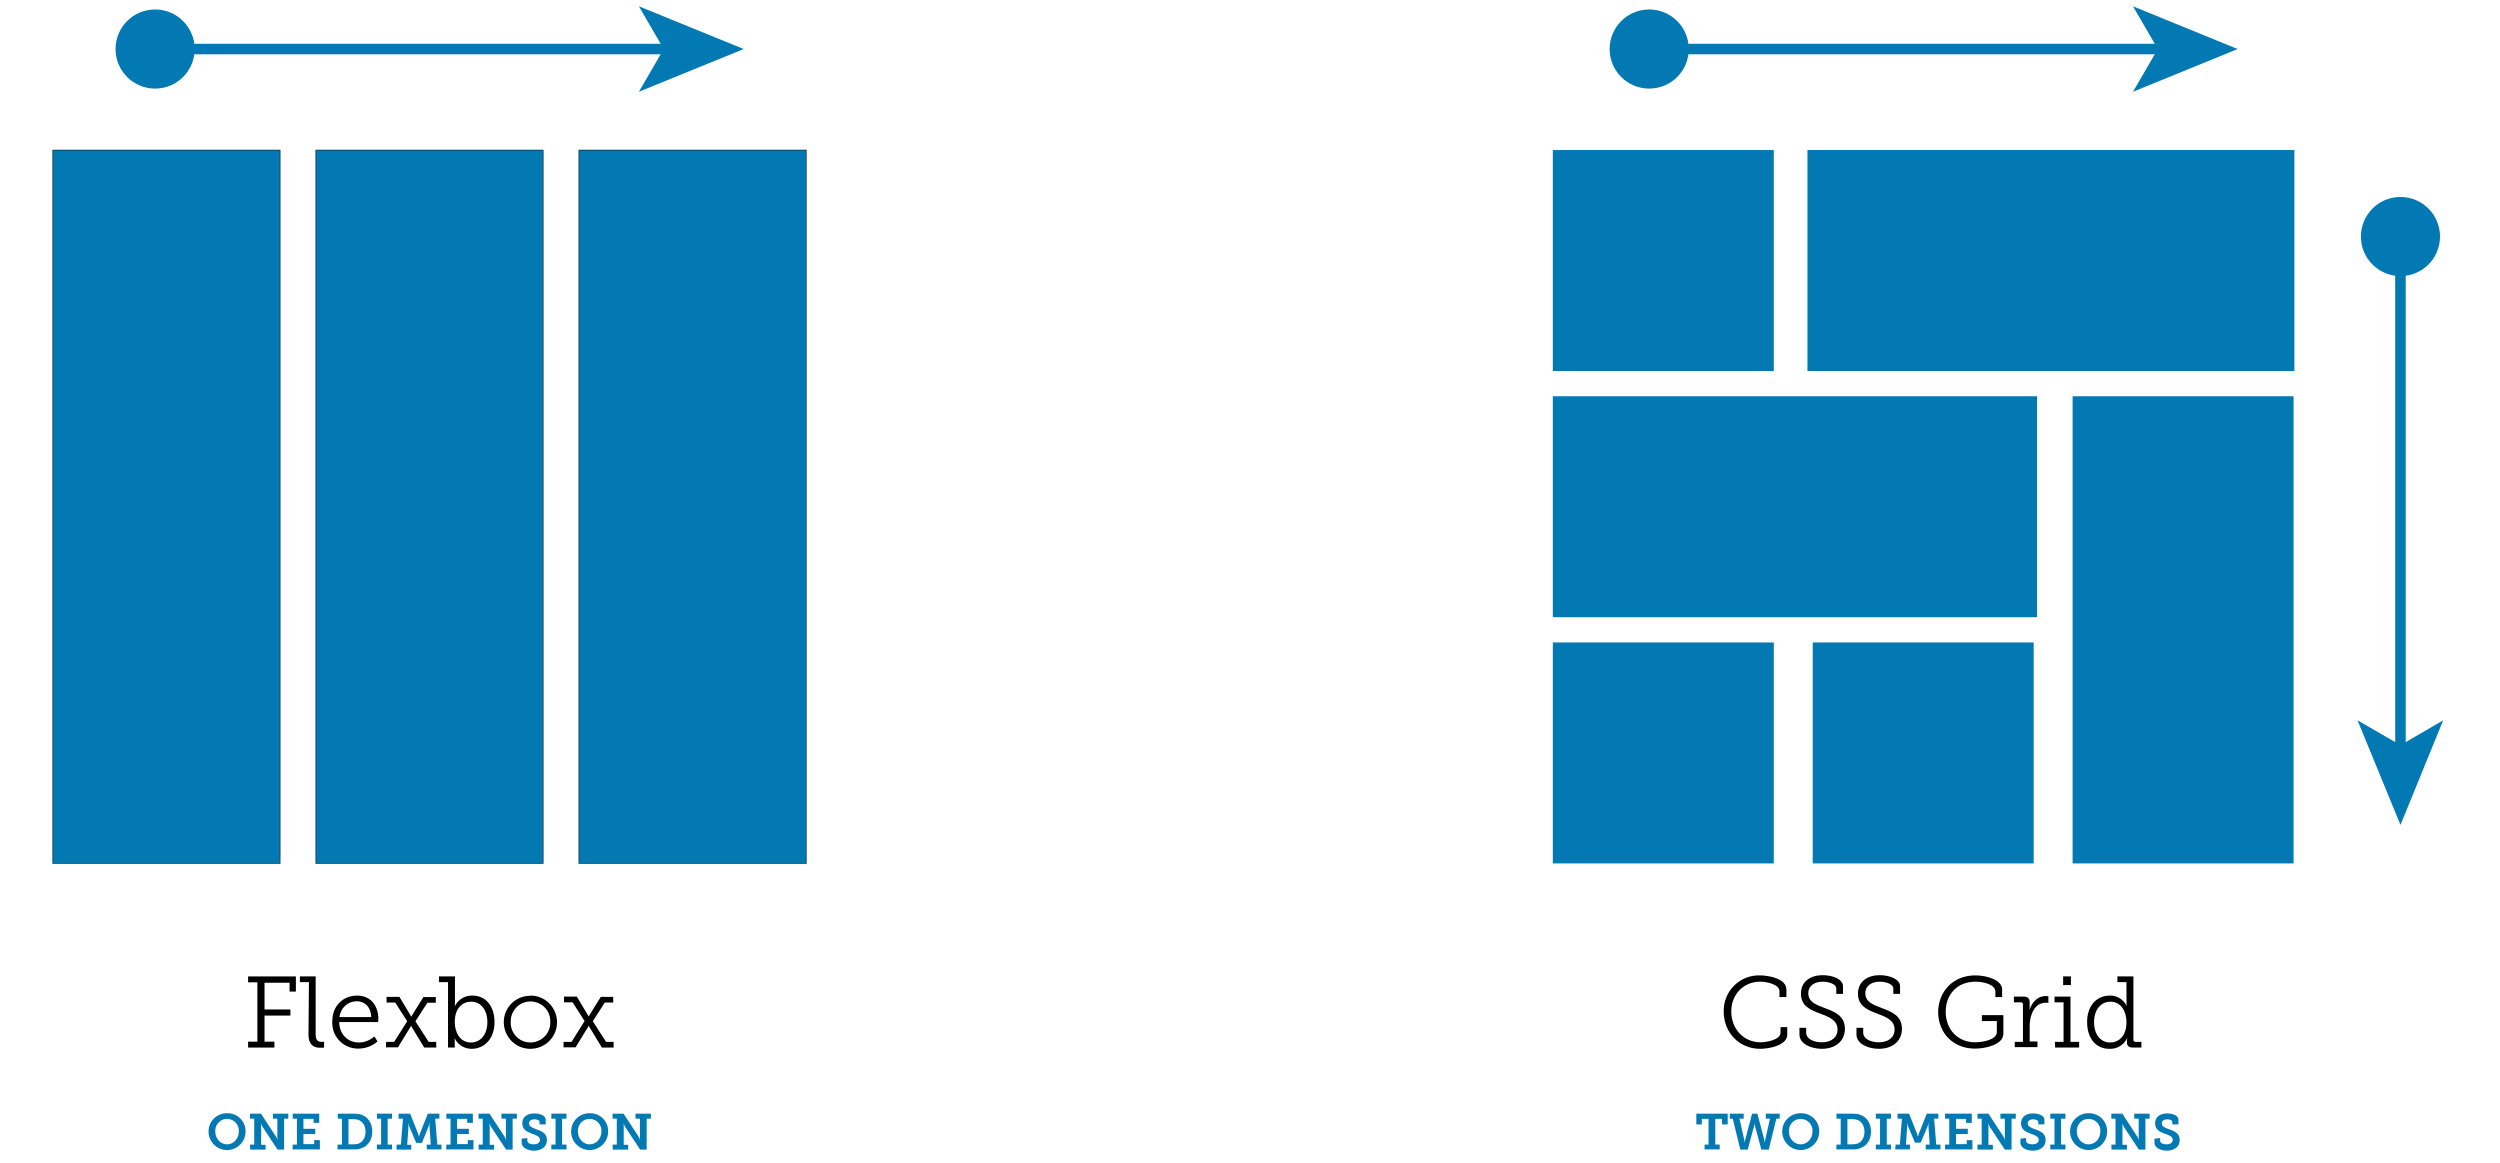 <?xml version="1.0" encoding="utf-8"?>
<!-- Generator: Adobe Illustrator 20.1.0, SVG Export Plug-In . SVG Version: 6.00 Build 0)  -->
<svg version="1.1" id="Ebene_1" xmlns="http://www.w3.org/2000/svg" xmlns:xlink="http://www.w3.org/1999/xlink" x="0px" y="0px"
	 viewBox="0 0 1188 552.7" style="enable-background:new 0 0 1188 552.7;" xml:space="preserve">
<style type="text/css">
	.st0{fill:#0279B3;stroke:#000000;stroke-width:0.25;stroke-miterlimit:10;}
	.st1{fill:#0279B3;}
	.st2{fill:none;}
	.st3{fill:none;stroke:#0279B3;stroke-width:5;stroke-miterlimit:10;}
</style>
<title>grid-vs-flexbox</title>
<rect x="25.1" y="71.3" class="st0" width="108" height="339"/>
<rect x="150.1" y="71.3" class="st0" width="108" height="339"/>
<rect x="275.1" y="71.3" class="st0" width="108" height="339"/>
<rect x="737.9" y="71.3" class="st1" width="105" height="105"/>
<rect x="984.9" y="188.3" class="st1" width="105" height="222"/>
<rect x="737.9" y="188.3" class="st1" width="230.1" height="105"/>
<rect x="737.9" y="305.3" class="st1" width="105" height="105"/>
<rect x="861.4" y="305.3" class="st1" width="105" height="105"/>
<rect x="858.9" y="71.3" class="st1" width="231.4" height="105"/>
<line class="st2" x1="54.9" y1="23.3" x2="353.4" y2="23.3"/>
<line class="st3" x1="72.8" y1="23.3" x2="318.1" y2="23.3"/>
<circle class="st1" cx="73.7" cy="23.3" r="18.8"/>
<polygon class="st1" points="353.4,23.3 303.6,43.6 315.4,23.3 303.6,3 "/>
<line class="st2" x1="764.9" y1="23.3" x2="1063.3" y2="23.3"/>
<line class="st3" x1="782.7" y1="23.3" x2="1028" y2="23.3"/>
<circle class="st1" cx="783.7" cy="23.3" r="18.8"/>
<polygon class="st1" points="1063.3,23.3 1013.6,43.6 1025.4,23.3 1013.6,3 "/>
<line class="st2" x1="1140.7" y1="93.6" x2="1140.7" y2="392"/>
<line class="st3" x1="1140.7" y1="111.4" x2="1140.7" y2="356.7"/>
<circle class="st1" cx="1140.7" cy="112.4" r="18.8"/>
<polygon class="st1" points="1140.7,392 1120.3,342.3 1140.7,354.1 1161,342.3 "/>
<path d="M117.9,495h4.4v-28.2h-4.4V464h22.7v7.2h-3V467h-11.9v12.7h12.3v2.9h-12.3V495h4.7v2.8h-12.5V495z"/>
<path d="M146.8,466.7h-4.3V464h7.5v27.5c0,2,0.5,3.6,2.7,3.6c0.4,0,0.9,0,1.3-0.1v2.8c-0.6,0.1-1.2,0.1-1.9,0.1
	c-3.2,0-5.5-1.6-5.5-6.2L146.8,466.7z"/>
<path d="M169.7,473.1c6.7,0,10.1,5.1,10.1,11.1c0,0.5-0.1,1-0.1,1.5h-18.5c0.1,6.2,4.4,9.7,9.4,9.7c2.7,0,5.3-1.1,7.3-2.9l1.5,2.4
	c-2.5,2.2-5.6,3.3-8.9,3.4c-6.7,0.2-12.4-5-12.6-11.8c0-0.3,0-0.6,0-0.9C157.8,477.8,163.2,473.1,169.7,473.1z M176.4,483.3
	c-0.2-5.1-3.3-7.5-6.8-7.5c-4,0-7.5,2.6-8.3,7.5H176.4z"/>
<path d="M183.5,495.1h3.8l6.2-9.8l-5.7-8.9h-4.1v-2.7h6.1l4.8,8c0.4,0.6,0.8,1.4,0.8,1.4h0.1c0,0,0.3-0.7,0.8-1.4l4.9-7.9h5.9v2.7
	h-4l-5.7,8.8l6.3,9.8h3.6v2.7h-5.7l-5.4-8.9c-0.3-0.4-0.6-0.9-0.8-1.4h-0.1c-0.2,0.5-0.5,1-0.8,1.4l-5.4,8.8h-5.7L183.5,495.1z"/>
<path d="M212.9,466.7h-4.3V464h7.6V476c0,0.7,0,1.3-0.1,2h0.1c1.6-3.1,4.8-5,8.3-4.9c6.5,0,10.5,5.2,10.5,12.7s-4.6,12.6-10.9,12.6
	c-3.4,0-6.5-1.9-8-4.9h-0.1c0.1,0.7,0.1,1.3,0.1,2v2.3h-3.2L212.9,466.7z M223.8,495.4c4.3,0,7.8-3.5,7.8-9.7c0-5.9-3.2-9.7-7.7-9.7
	c-4,0-7.8,2.9-7.8,9.7C216.1,490.6,218.6,495.4,223.8,495.4L223.8,495.4z"/>
<path d="M252.1,473.1c7,0,12.6,5.7,12.6,12.7c0,7-5.7,12.6-12.7,12.6c-7,0-12.6-5.7-12.6-12.7c0,0,0,0,0,0c0-6.9,5.6-12.5,12.5-12.5
	C251.9,473.1,252,473.1,252.1,473.1z M252.1,495.4c5.3-0.1,9.5-4.4,9.4-9.6c0-0.1,0-0.1,0-0.2c0.2-5.2-3.9-9.5-9.1-9.7
	s-9.5,3.9-9.7,9.1c0,0.2,0,0.4,0,0.6c-0.2,5.3,3.9,9.7,9.2,9.8C252,495.4,252,495.4,252.1,495.4z"/>
<path d="M267.8,495.1h3.8l6.2-9.9l-5.7-8.9H268v-2.7h6.1l4.8,8c0.4,0.6,0.8,1.4,0.8,1.4h0.1c0,0,0.3-0.7,0.8-1.4l4.9-7.9h5.9v2.7h-4
	l-5.7,8.9l6.3,9.8h3.6v2.7H286l-5.4-8.9c-0.3-0.4-0.6-0.9-0.8-1.4h-0.1c-0.2,0.5-0.5,1-0.8,1.4l-5.4,8.8h-5.7L267.8,495.1z"/>
<path d="M836.3,463.5c4.1,0,12.6,1.5,12.6,6.7v3.6h-3.3v-2.7c0-3.3-5.8-4.6-9.2-4.6c-7.8,0-13.7,6-13.7,14.1
	c0,8.4,5.9,14.7,13.9,14.7c2.7,0,9.5-1.1,9.5-4.6v-2.6h3.2v3.6c0,4.9-8.2,6.7-12.9,6.7c-10.1,0-17.3-7.9-17.3-17.7
	c-0.2-9.3,7.1-17,16.4-17.2C835.8,463.5,836,463.5,836.3,463.5z"/>
<path d="M858.3,488.4v2.4c0,2.8,3.5,4.5,7.4,4.5c4.4,0,7.5-2.2,7.5-6.1c0-4.4-4.1-6-8.4-7.6c-4.4-1.6-9-3.5-9-9.4s4.7-8.8,10.3-8.8
	c4.8,0,9.7,1.9,9.7,5.3v3.6h-3.2v-2.5c0-2.2-3.5-3.3-6.5-3.3c-3.8,0-6.8,1.9-6.8,5.5c0,4.1,3.6,5.4,7.7,7c4.9,1.8,9.7,3.7,9.7,9.9
	c0,6-4.7,9.5-11,9.5c-4.8,0-10.6-2.2-10.6-6.8v-3.2L858.3,488.4z"/>
<path d="M885.4,488.4v2.4c0,2.8,3.5,4.5,7.4,4.5c4.4,0,7.5-2.2,7.5-6.1c0-4.4-4.1-6-8.4-7.6s-9-3.5-9-9.4s4.7-8.8,10.3-8.8
	c4.8,0,9.7,1.9,9.7,5.3v3.6h-3.2v-2.5c0-2.2-3.5-3.3-6.5-3.3c-3.8,0-6.8,1.9-6.8,5.5c0,4.1,3.6,5.4,7.7,7c4.9,1.8,9.7,3.7,9.7,9.9
	c0,6-4.7,9.5-11,9.5c-4.8,0-10.6-2.2-10.6-6.8v-3.2L885.4,488.4z"/>
<path d="M938.7,463.5c5.8,0,12.7,2.4,12.7,6.6v3.7h-3.2v-2.6c0-3.2-5.2-4.7-9.5-4.7c-8.6,0-14.1,6-14.1,14.3c0,8.3,5.6,14.5,14,14.5
	c3.4,0,10.3-1.1,10.3-4.9v-5.2h-7.1v-2.8h10.2v8.8c0,5.2-8.4,7.1-13.5,7.1c-10.4,0-17.5-7.5-17.5-17.5
	C921.2,471,928.2,463.5,938.7,463.5z"/>
<path d="M957.6,495.1h3.7v-17.7c0.1-0.5-0.3-1-0.8-1.1c-0.1,0-0.2,0-0.3,0H957v-2.7h4.6c2,0,2.9,0.8,2.9,2.7v1.6
	c0,0.6,0,1.2-0.1,1.8h0.1c1.2-3.6,3.9-6.4,7.6-6.4c0.4,0,0.9,0.1,1.3,0.1v3.2c-0.4-0.1-0.8-0.1-1.3-0.1c-5.4,0-7.6,6.1-7.6,10.9v7.5
	h3.7v2.7h-10.8V495.1z"/>
<path d="M976.5,495.1h4.1v-18.8h-4.3v-2.7h7.6v21.5h4.1v2.7h-11.4L976.5,495.1z M980.4,464h3.7v4.1h-3.7V464z"/>
<path d="M1002.6,473.1c3.3-0.1,6.4,1.8,7.9,4.7h0.1c-0.1-0.6-0.1-1.2-0.1-1.9v-9.2h-4.3V464h7.6v30c-0.1,0.5,0.3,1,0.8,1.1
	c0.1,0,0.2,0,0.3,0h2.7v2.7h-4c-2.1,0-2.9-0.9-2.9-2.6v-0.4c0-0.5,0-1,0.2-1.5h-0.1c-1.5,3.3-4.9,5.3-8.5,5.1
	c-6.5,0-10.5-5.2-10.5-12.6C991.7,478.1,996.2,473.1,1002.6,473.1z M1002.7,495.4c4,0,7.8-2.9,7.8-9.7c0-4.9-2.5-9.7-7.6-9.7
	c-4.3,0-7.8,3.5-7.8,9.7C995.1,491.6,998.2,495.4,1002.7,495.4L1002.7,495.4z"/>
<path class="st1" d="M107.9,529c4.8-0.1,8.7,3.6,8.8,8.4c0,0.1,0,0.2,0,0.3c0,4.9-4,8.8-8.8,8.8c-4.9,0-8.8-4-8.8-8.8
	c0-4.8,3.8-8.6,8.5-8.7C107.7,529,107.8,529,107.9,529z M107.9,543.8c3.1,0,5.6-2.7,5.6-6.2c0.2-3.1-2.2-5.7-5.3-5.9
	c-3.1-0.2-5.7,2.2-5.9,5.3c0,0.2,0,0.4,0,0.7C102.3,541.1,104.8,543.8,107.9,543.8L107.9,543.8z"/>
<path class="st1" d="M118.8,543.9h2v-12.3h-2v-2.4h5.2l7.2,11c0.3,0.5,0.5,0.9,0.6,1.4h0.1c-0.1-0.5-0.1-1.1-0.1-1.6v-8.4h-2.1v-2.4
	h7.3v2.4h-2v14.7h-3.1l-7.2-10.9c-0.2-0.5-0.5-0.9-0.6-1.4h-0.1c0.1,0.5,0.1,1.1,0.1,1.6v8.4h2.1v2.3h-7.3L118.8,543.9z"/>
<path class="st1" d="M139.1,543.9h2v-12.3h-2v-2.4h12.6v4.4h-2.7v-1.9h-4.8v4.7h5.6v2.5h-5.6v4.8h5.1v-1.9h2.7v4.4h-13L139.1,543.9z
	"/>
<path class="st1" d="M160.5,543.9h2v-12.3h-2v-2.4h7.4c1.2,0,2.4,0.1,3.5,0.4c3.3,1,5.5,3.9,5.5,8.1c0,4-2,6.9-5.3,8
	c-1.2,0.4-2.5,0.6-3.8,0.5h-7.4V543.9z M167.7,543.8c0.9,0,1.9-0.1,2.8-0.4c1.9-0.8,3.2-2.8,3.2-5.6s-1.3-4.8-3.3-5.6
	c-0.9-0.3-1.8-0.4-2.7-0.4h-2.1v12H167.7z"/>
<path class="st1" d="M179.1,543.9h2v-12.3h-2v-2.4h7.2v2.4h-2.1v12.3h2.1v2.3h-7.2V543.9z"/>
<path class="st1" d="M188.5,543.9h2l1-12.3h-2.1v-2.4h5.5l3.8,9.6c0.2,0.5,0.3,0.9,0.4,1.4l0,0c0.1-0.5,0.3-1,0.4-1.4l3.8-9.6h5.5
	v2.4h-2l1,12.3h2v2.3h-7v-2.3h1.9l-0.6-8.6c0-0.5,0-1.1,0.1-1.6h-0.1c-0.1,0.5-0.2,1-0.4,1.5l-3.2,7.9h-2.7l-3.3-7.8
	c-0.2-0.5-0.3-1-0.4-1.5h-0.1c0.1,0.5,0.1,1.1,0.1,1.6l-0.6,8.6h1.9v2.3h-7L188.5,543.9z"/>
<path class="st1" d="M212.1,543.9h2v-12.3h-2v-2.4h12.6v4.4H222v-1.9h-4.8v4.7h5.6v2.5h-5.6v4.8h5.1v-1.9h2.7v4.4h-13L212.1,543.9z"
	/>
<path class="st1" d="M227.4,543.9h2v-12.3h-2v-2.4h5.2l7.2,11c0.3,0.5,0.5,0.9,0.6,1.4h0.1c-0.1-0.5-0.1-1.1-0.1-1.6v-8.4h-2.1v-2.4
	h7.3v2.4h-2v14.7h-3.1l-7.2-10.9c-0.2-0.5-0.5-0.9-0.6-1.4h-0.1c0.1,0.5,0.1,1.1,0.1,1.6v8.4h2.1v2.3h-7.3L227.4,543.9z"/>
<path class="st1" d="M250.6,540.8v1.3c0,1.1,1.4,1.7,3,1.7s3-0.7,3-2.1c0-1.7-1.9-2.3-3.9-3c-2.3-0.9-4.5-1.9-4.5-4.9
	c0-3.4,2.8-4.7,5.7-4.7c2.7,0,5.4,1,5.4,3v2.2h-2.9v-1.1c0-0.9-1.3-1.3-2.5-1.3c-1.3,0-2.5,0.6-2.5,1.9c0,1.6,1.6,2.1,3.4,2.8
	c2.5,0.9,5.1,1.9,5.1,5.1c0,3.5-2.9,5.1-6.1,5.1c-2.8,0-5.9-1.3-5.9-3.8v-1.9L250.6,540.8z"/>
<path class="st1" d="M262,543.9h2v-12.3h-2v-2.4h7.2v2.4h-2.1v12.3h2.1v2.3H262V543.9z"/>
<path class="st1" d="M280.2,529c4.8-0.1,8.7,3.6,8.8,8.4c0,0.1,0,0.2,0,0.3c0,4.9-4,8.8-8.8,8.8c-4.9,0-8.8-4-8.8-8.8
	c0-4.8,3.8-8.6,8.5-8.7C280,529,280.1,529,280.2,529z M280.2,543.8c3.1,0,5.6-2.7,5.6-6.2c0.2-3.1-2.2-5.7-5.3-5.9
	c-3.1-0.2-5.7,2.2-5.9,5.3c0,0.2,0,0.4,0,0.7C274.6,541.1,277.1,543.8,280.2,543.8L280.2,543.8z"/>
<path class="st1" d="M291.1,543.9h2v-12.3h-2v-2.4h5.2l7.2,11c0.3,0.5,0.5,0.9,0.6,1.4h0.1c-0.1-0.5-0.1-1.1-0.1-1.6v-8.4h-2.1v-2.4
	h7.3v2.4h-2v14.7h-3.1l-7.2-10.9c-0.2-0.5-0.5-0.9-0.6-1.4h-0.1c0.1,0.5,0.1,1.1,0.1,1.6v8.4h2.1v2.3h-7.3L291.1,543.9z"/>
<path class="st1" d="M809.9,543.9h2v-12.2h-3.2v2.6h-2.6v-5.1H821v5.1h-2.7v-2.6h-3.2v12.2h2.1v2.3h-7.2V543.9z"/>
<path class="st1" d="M822,529.2h6.6v2.4h-2l2.2,9.7c0.1,0.5,0.2,1,0.2,1.5h0.1c0-0.5,0.1-1,0.3-1.5l3.2-12.1h2.5l3.2,12.1
	c0.1,0.5,0.2,1,0.3,1.5h0.1c0-0.5,0.1-1,0.2-1.5l2.2-9.7h-2v-2.4h6.6v2.4h-1.6l-3.6,14.7h-3.5l-2.9-10.7c-0.1-0.5-0.2-1-0.3-1.6
	h-0.1c0,0.5-0.1,1-0.3,1.6l-2.9,10.7h-3.5l-3.6-14.7H822L822,529.2z"/>
<path class="st1" d="M855.7,529c4.8-0.1,8.7,3.6,8.8,8.4c0,0.1,0,0.2,0,0.3c0,4.9-4,8.8-8.8,8.8c-4.9,0-8.8-4-8.8-8.8
	c0-4.8,3.8-8.6,8.5-8.7C855.5,529,855.6,529,855.7,529z M855.7,543.8c3.1,0,5.6-2.7,5.6-6.2c0.2-3.1-2.2-5.7-5.3-5.9
	c-3.1-0.2-5.7,2.2-5.9,5.3c0,0.2,0,0.4,0,0.7C850.1,541.1,852.6,543.8,855.7,543.8L855.7,543.8z"/>
<path class="st1" d="M872.7,543.9h2v-12.3h-2v-2.4h7.4c1.2,0,2.4,0.1,3.5,0.4c3.3,1,5.5,3.9,5.5,8.1c0,4-2,6.9-5.3,8
	c-1.2,0.4-2.5,0.6-3.8,0.5h-7.4L872.7,543.9z M880,543.8c0.9,0,1.9-0.1,2.8-0.4c1.9-0.8,3.2-2.8,3.2-5.6s-1.3-4.8-3.3-5.6
	c-0.9-0.3-1.8-0.4-2.7-0.4h-2.1v12H880z"/>
<path class="st1" d="M891.4,543.9h2v-12.3h-2v-2.4h7.2v2.4h-2v12.3h2v2.3h-7.2L891.4,543.9z"/>
<path class="st1" d="M900.8,543.9h2l1-12.3h-2.1v-2.4h5.5l3.8,9.6c0.2,0.5,0.3,0.9,0.4,1.4l0,0c0.1-0.5,0.3-1,0.4-1.4l3.8-9.6h5.5
	v2.4h-2l1,12.3h2v2.3h-7v-2.3h1.9l-0.6-8.6c0-0.5,0-1.1,0.1-1.6h-0.1c-0.1,0.5-0.2,1-0.4,1.5l-3.3,7.8h-2.7l-3.3-7.8
	c-0.2-0.5-0.3-1-0.4-1.5h-0.1c0.1,0.5,0.1,1.1,0.1,1.6l-0.6,8.6h1.9v2.3h-7L900.8,543.9z"/>
<path class="st1" d="M924.3,543.9h2v-12.3h-2v-2.4H937v4.4h-2.7v-1.9h-4.8v4.7h5.6v2.5h-5.6v4.8h5.1v-1.9h2.7v4.4h-13L924.3,543.9z"
	/>
<path class="st1" d="M939.7,543.9h2v-12.3h-2v-2.4h5.2l7.2,11c0.3,0.5,0.5,0.9,0.6,1.4h0.1c-0.1-0.5-0.1-1.1-0.1-1.6v-8.4h-2.1v-2.4
	h7.3v2.4h-2v14.7h-3.2l-7.2-10.9c-0.2-0.5-0.5-0.9-0.6-1.4h-0.1c0.1,0.5,0.1,1.1,0.1,1.6v8.4h2.1v2.3h-7.3L939.7,543.9z"/>
<path class="st1" d="M962.8,540.8v1.3c0,1.1,1.4,1.7,3,1.7c1.6,0,3-0.7,3-2.1c0-1.7-1.9-2.3-3.9-3c-2.3-0.9-4.5-1.9-4.5-4.9
	c0-3.4,2.8-4.7,5.7-4.7c2.7,0,5.4,1,5.4,3v2.2h-2.9v-1.1c0-0.9-1.3-1.3-2.5-1.3c-1.3,0-2.5,0.6-2.5,1.9c0,1.6,1.6,2.1,3.4,2.8
	c2.5,0.9,5.1,1.9,5.1,5.1c0,3.5-2.9,5.1-6.1,5.1c-2.8,0-5.9-1.3-5.9-3.8v-1.9L962.8,540.8z"/>
<path class="st1" d="M974.3,543.9h2v-12.3h-2v-2.4h7.2v2.4h-2.1v12.3h2.1v2.3h-7.2V543.9z"/>
<path class="st1" d="M992.5,529c4.8-0.1,8.7,3.6,8.8,8.4c0,0.1,0,0.2,0,0.3c0,4.9-4,8.8-8.8,8.8c-4.9,0-8.8-4-8.8-8.8l0,0
	c0-4.8,3.8-8.6,8.5-8.7C992.2,529,992.3,529,992.5,529z M992.5,543.8c3.1,0,5.6-2.7,5.6-6.2c0.2-3.1-2.2-5.7-5.3-5.9
	s-5.7,2.2-5.9,5.3c0,0.2,0,0.4,0,0.7C986.9,541.1,989.4,543.8,992.5,543.8L992.5,543.8z"/>
<path class="st1" d="M1003.3,543.9h2v-12.3h-2v-2.4h5.2l7.2,11c0.3,0.5,0.5,0.9,0.6,1.4h0.1c-0.1-0.5-0.1-1.1-0.1-1.6v-8.4h-2.1
	v-2.4h7.3v2.4h-2v14.7h-3.1l-7.2-10.9c-0.2-0.5-0.5-0.9-0.6-1.4h-0.1c0.1,0.5,0.1,1.1,0.1,1.6v8.4h2.1v2.3h-7.3L1003.3,543.9z"/>
<path class="st1" d="M1026.5,540.8v1.3c0,1.1,1.4,1.7,3,1.7c1.6,0,3-0.7,3-2.1c0-1.7-1.9-2.3-3.9-3c-2.3-0.9-4.5-1.9-4.5-4.9
	c0-3.4,2.8-4.7,5.7-4.7c2.7,0,5.4,1,5.4,3v2.2h-2.9v-1.1c0-0.9-1.3-1.3-2.5-1.3c-1.3,0-2.5,0.6-2.5,1.9c0,1.6,1.6,2.1,3.4,2.8
	c2.5,0.9,5.1,1.9,5.1,5.1c0,3.5-2.9,5.1-6.1,5.1c-2.8,0-5.9-1.3-5.9-3.8v-1.9L1026.5,540.8z"/>
</svg>
